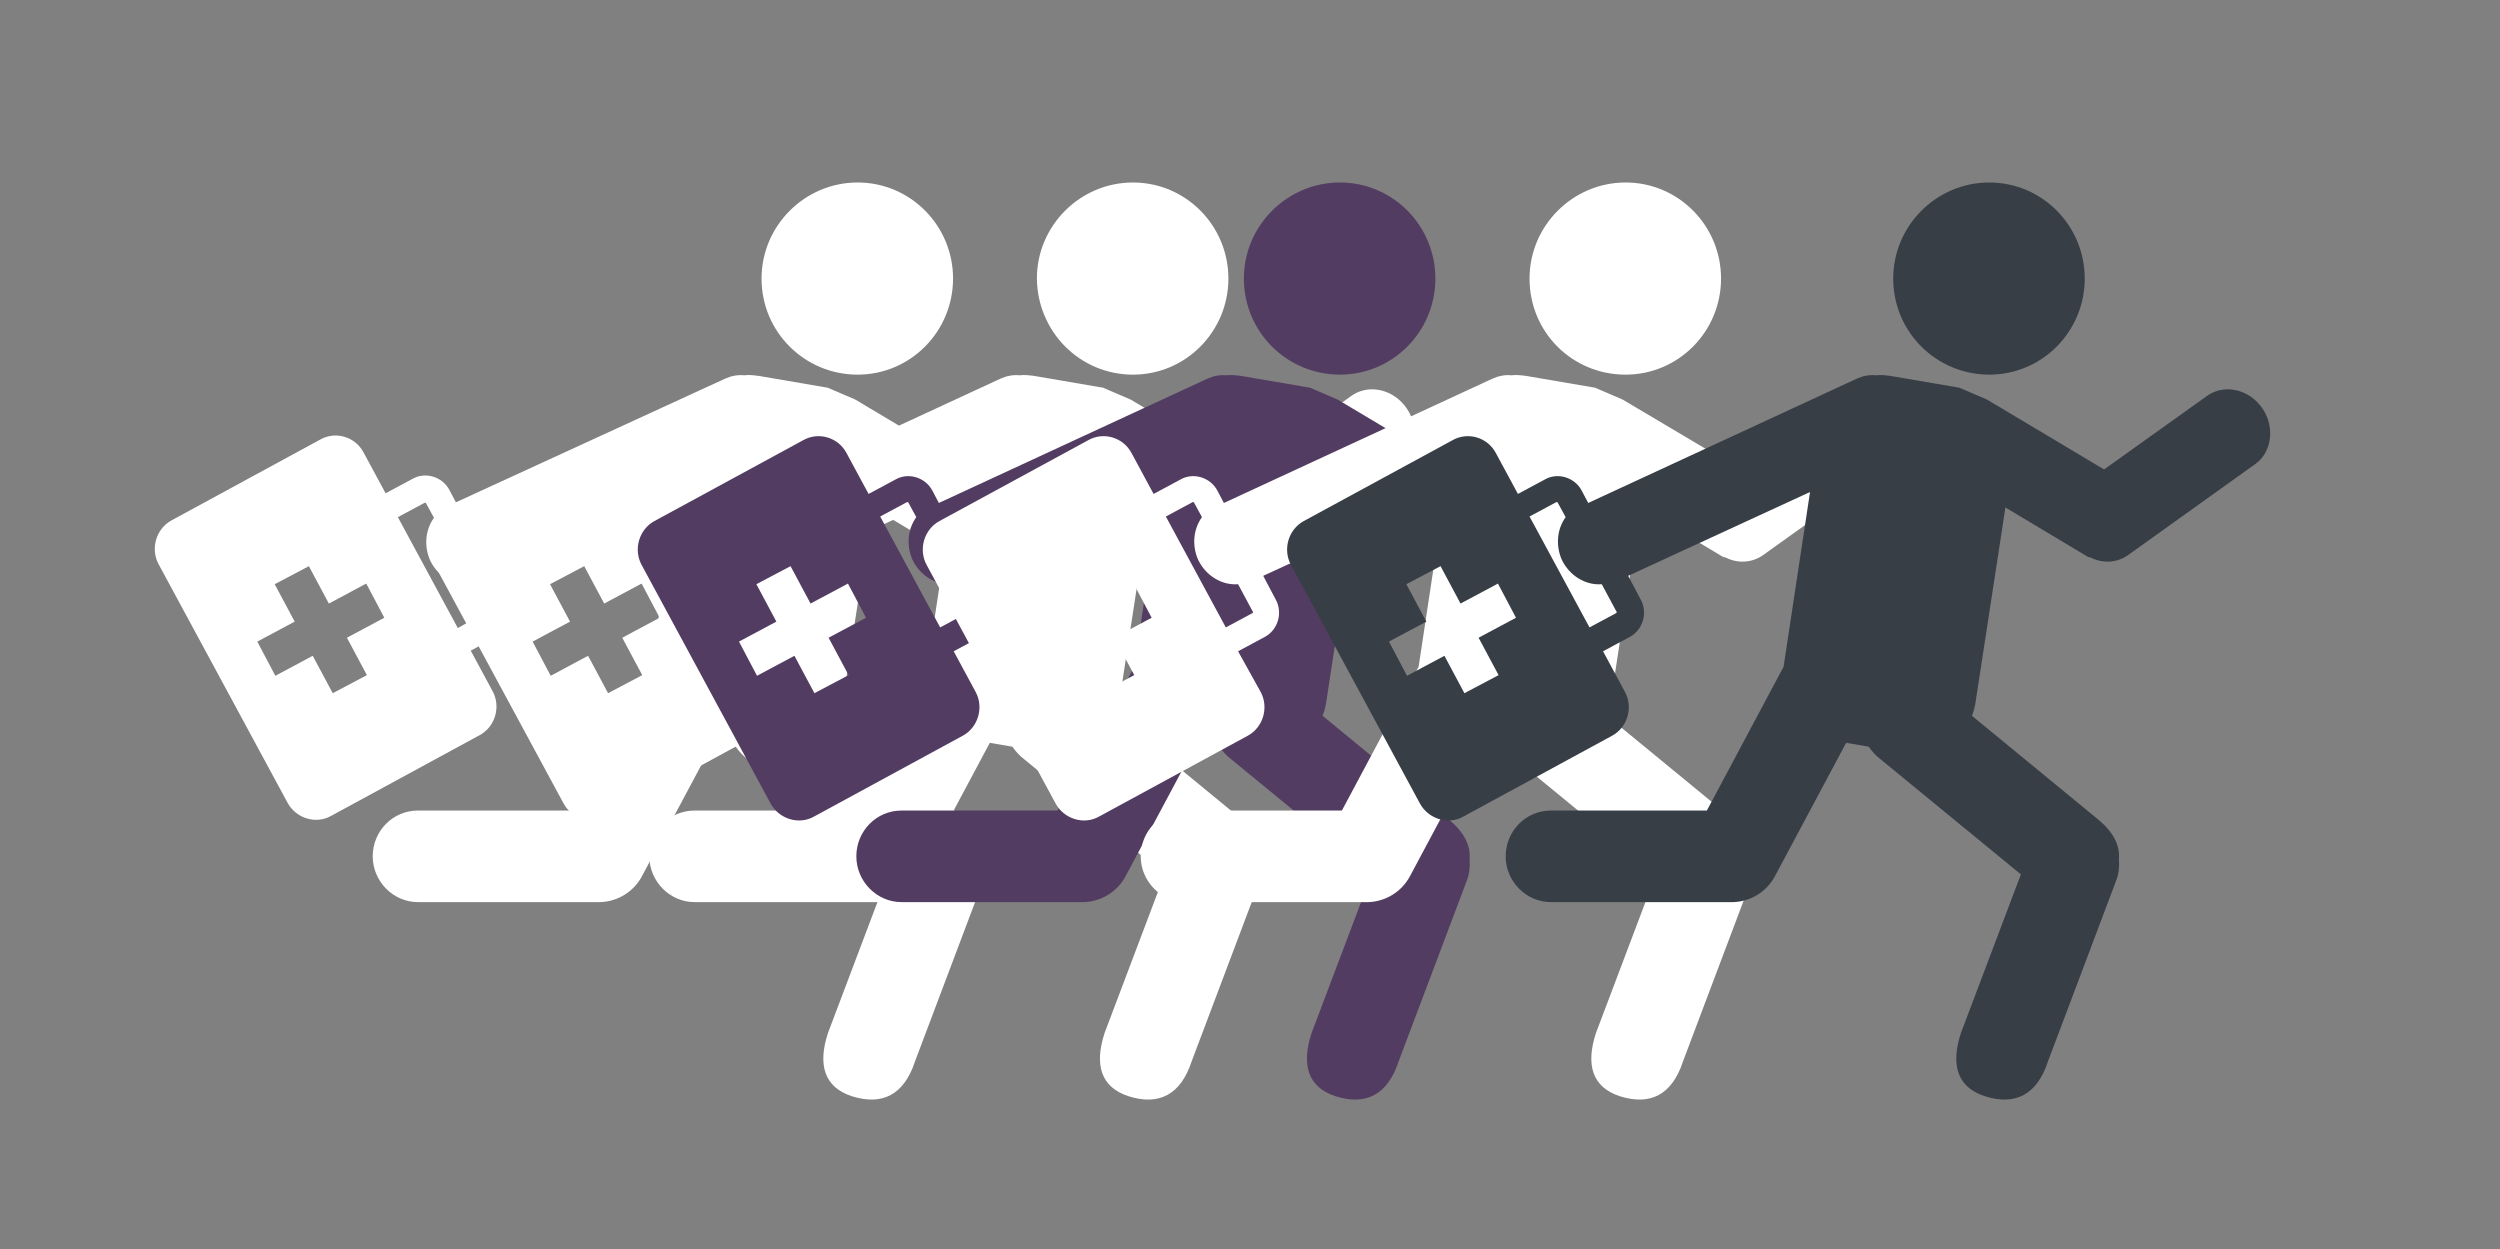 <svg xmlns="http://www.w3.org/2000/svg" id="Paramedics_1_" width="387.7" height="193.7" viewBox="0 0 387.7 193.7"><rect x="0" y="0" width="387.7" height="193.7" fill="#808080" stroke="none"/><style>.st0{fill:#fff}.st1{fill:#533c61}.st2{fill:#373e46}</style><path id="Paramedic5" d="M133 58.1c8.2 0 14.8-6.7 14.8-14.9s-6.6-14.9-14.8-14.9-14.9 6.7-14.9 14.9c0 8.3 6.7 14.9 14.9 14.9zm42.4 5.3c-2-3-5.8-3.9-8.5-2.1l-16.1 11.5L132.7 62c-.1 0-.1-.1-.2-.1l-4.2-1.8h-.1l-10.5-1.8c-.8-.1-1.5-.2-2.3-.1-1-.1-2 .1-2.9.5L70.7 77.9l-1-1.9c-1.1-2.1-3.8-2.9-5.8-1.7l-4.1 2.2-3.4-6.3c-1.3-2.5-4.4-3.4-6.8-2l-23 12.5c-2.4 1.3-3.3 4.4-2 6.8l20 37c1.3 2.4 4.4 3.4 6.8 2l23-12.5c2.4-1.3 3.3-4.4 2-6.8l-3.4-6.3 4.1-2.2c2.1-1.1 2.9-3.8 1.7-5.9l-1.9-3.6 28.2-13-4.1 27.1-12 22.4H64.8c-3.9 0-7 3.2-7 7.1 0 3.9 3.2 7.1 7 7.1h27.8c2.8.1 5.6-1.4 7-4.1l11-20.6 3.5.6c.5.7 1.1 1.4 1.9 2l21.7 17.8-9.3 24.6c-1.6 4.9-.6 8.4 3.7 9.8 4.7 1.5 8.1-.2 9.8-5.4l10.6-28.1c.4-1.1.5-2.2.4-3.3.2-2.1-.9-4.2-3.2-6.1L130.1 111c.3-.7.5-1.5.6-2.3l4.6-30 12.7 7.6c.1.1.2.1.3.1s.2.1.3.1c1.8.9 4 .8 5.7-.4l19.7-14c2.7-1.8 3.4-5.7 1.4-8.7zM56.9 104.7l-5.3 2.8-3.1-5.8-5.8 3.1-2.8-5.3 5.8-3.1-3.1-5.8 5.3-2.8 3.1 5.8 5.8-3.1 2.8 5.3-5.8 3.1 3.1 5.8zm18.2-9.6L71 97.4l-9.3-17.2 4.1-2.2c.1-.1.3 0 .3.1l1.2 2.2c-1.3 1.8-1.6 4.3-.6 6.6 1.2 2.5 3.7 4 6.2 3.8l2.2 4.1c.2.1.1.3 0 .3z" class="st0"/><path id="Paramedic4" d="M175.7 58.1c8.2 0 14.8-6.7 14.8-14.9s-6.6-14.9-14.8-14.9-14.9 6.7-14.9 14.9c.1 8.3 6.7 14.9 14.9 14.9zm42.5 5.3c-2-3-5.8-3.9-8.5-2.1l-16.1 11.5L175.4 62c-.1 0-.1-.1-.2-.1l-4.2-1.8h-.1l-10.5-1.8c-.8-.1-1.5-.2-2.3-.1-1-.1-2 .1-2.9.5L113.5 78l-1-1.9c-1.1-2.1-3.8-2.9-5.8-1.7l-4.1 2.2-3.4-6.3c-1.3-2.5-4.4-3.4-6.8-2l-23 12.5c-2.4 1.3-3.3 4.4-2 6.8l20 37c1.3 2.4 4.4 3.4 6.8 2l23-12.5c2.4-1.3 3.3-4.4 2-6.8l-3.4-6.3 4.1-2.2c2.1-1.1 2.9-3.8 1.7-5.9l-1.9-3.6 28.2-13-4.1 27.1-11.9 22.3h-24.2c-3.9 0-7 3.2-7 7.1 0 3.9 3.2 7.1 7 7.1h27.8c2.8.1 5.6-1.4 7-4.1l11-20.6 3.5.6c.5.7 1.1 1.4 1.9 2l21.7 17.8-9.3 24.6c-1.6 4.9-.6 8.4 3.7 9.8 4.7 1.5 8.1-.2 9.8-5.4l10.6-28.1c.4-1.1.5-2.2.4-3.3.2-2.1-.9-4.2-3.2-6.1L173 111c.3-.7.5-1.5.6-2.3l4.6-30 12.7 7.6c.1.1.2.1.3.1s.2.1.3.1c1.8.9 4 .8 5.7-.4L216.9 72c2.6-1.7 3.3-5.6 1.3-8.6zM99.6 104.7l-5.3 2.8-3.1-5.8-5.8 3.1-2.8-5.3 5.8-3.1-3.1-5.8 5.3-2.8 3.1 5.8 5.8-3.1 2.8 5.3-5.8 3.1 3.1 5.8zm18.3-9.6l-4.1 2.2-9.3-17.2 4.1-2.2c.1-.1.3 0 .3.1l1.2 2.2c-1.3 1.8-1.6 4.3-.6 6.6 1.2 2.5 3.7 4 6.2 3.8l2.2 4.1c.1.2.1.4 0 .4z" class="st0"/><path id="Paramedic3" d="M207.8 58.1c8.2 0 14.8-6.7 14.8-14.9s-6.6-14.9-14.8-14.9-14.9 6.7-14.9 14.9c0 8.3 6.7 14.9 14.9 14.9zm42.4 5.3c-2-3-5.8-3.9-8.5-2.1l-16.1 11.5L207.5 62c-.1 0-.1-.1-.2-.1l-4.2-1.8h-.1l-10.5-1.8c-.8-.1-1.5-.2-2.3-.1-1-.1-2 .1-2.9.5L145.6 78l-1-1.9c-1.1-2.1-3.8-2.9-5.8-1.7l-4.1 2.2-3.4-6.3c-1.3-2.5-4.4-3.4-6.8-2l-23 12.5c-2.4 1.3-3.3 4.4-2 6.8l20 37c1.3 2.4 4.4 3.4 6.8 2l23-12.5c2.4-1.3 3.3-4.4 2-6.8l-3.4-6.3 4.1-2.2c2.1-1.1 2.9-3.8 1.7-5.9l-1.9-3.6 28.2-13-4.1 27.1-11.9 22.3h-24.2c-3.9 0-7 3.2-7 7.1 0 3.9 3.2 7.1 7 7.1h27.8c2.8.1 5.6-1.4 7-4.1l11-20.6 3.5.6c.5.7 1.1 1.4 1.9 2l21.7 17.8-9.3 24.6c-1.6 4.9-.6 8.4 3.7 9.8 4.7 1.5 8.1-.2 9.8-5.4l10.6-28.1c.4-1.1.5-2.2.4-3.3.2-2.1-.9-4.2-3.2-6.1L205.1 111c.3-.7.5-1.5.6-2.3l4.6-30 12.7 7.6c.1.1.2.1.3.1s.2.1.3.1c1.8.9 4 .8 5.7-.4L249 72c2.5-1.7 3.2-5.6 1.2-8.6zm-118.6 41.3l-5.3 2.8-3.1-5.8-5.8 3.1-2.8-5.3 5.8-3.1-3.1-5.8 5.3-2.8 3.1 5.8 5.8-3.1 2.8 5.3-5.8 3.1 3.1 5.8zm18.3-9.6l-4.1 2.2-9.3-17.2 4.1-2.2c.1-.1.3 0 .3.1l1.2 2.2c-1.3 1.8-1.6 4.3-.6 6.6 1.2 2.5 3.7 4 6.2 3.8l2.2 4.1c.2.2.1.4 0 .4z" class="st1"/><path id="Paramedic2" d="M252.1 58.1c8.2 0 14.8-6.7 14.8-14.9s-6.6-14.9-14.8-14.9-14.9 6.7-14.9 14.9c0 8.3 6.6 14.9 14.9 14.9zm42.4 5.3c-2-3-5.8-3.9-8.5-2.1l-16.1 11.5L251.7 62c-.1 0-.1-.1-.2-.1l-4.2-1.8h-.1l-10.5-1.8c-.8-.1-1.5-.2-2.3-.1-1-.1-2 .1-2.9.5L189.8 78l-1-1.9c-1.1-2.1-3.8-2.9-5.8-1.7l-4.1 2.2-3.4-6.3c-1.3-2.5-4.4-3.4-6.8-2l-23 12.5c-2.4 1.3-3.3 4.4-2 6.8l20 37c1.3 2.4 4.4 3.4 6.8 2l23-12.5c2.4-1.3 3.3-4.4 2-6.8L192 101l4.1-2.2c2.1-1.1 2.9-3.8 1.7-5.9l-1.9-3.6 28.2-13-4.1 27.1-11.9 22.3h-24.2c-3.9 0-7 3.2-7 7.1 0 3.9 3.2 7.1 7 7.1h27.8c2.8.1 5.6-1.4 7-4.1l11-20.6 3.5.6c.5.7 1.1 1.4 1.9 2l21.7 17.8-9.3 24.6c-1.6 4.9-.6 8.4 3.7 9.8 4.7 1.5 8.1-.2 9.8-5.4l10.6-28.1c.4-1.1.5-2.2.4-3.3.2-2.1-.9-4.2-3.2-6.1L249.2 111c.3-.7.5-1.5.6-2.3l4.6-30 12.7 7.6c.1.1.2.1.3.1.1 0 .2.1.3.1 1.8.9 4 .8 5.7-.4L293.1 72c2.7-1.7 3.4-5.6 1.4-8.6zm-118.6 41.3l-5.3 2.8-3.1-5.8-5.8 3.1-2.8-5.3 5.8-3.1-3.1-5.8 5.3-2.8 3.1 5.8 5.8-3.1 2.8 5.3-5.8 3.1 3.1 5.8zm18.3-9.6l-4.1 2.2-9.3-17.2 4.1-2.2c.1-.1.3 0 .3.1l1.2 2.2c-1.3 1.8-1.6 4.3-.6 6.6 1.2 2.5 3.7 4 6.2 3.8l2.2 4.1c.2.2.1.4 0 .4z" class="st0"/><path id="Paramedic1" d="M308.5 58.1c8.2 0 14.8-6.7 14.8-14.9s-6.6-14.9-14.8-14.9c-8.2 0-14.9 6.7-14.9 14.9 0 8.3 6.7 14.9 14.9 14.9zm42.4 5.3c-2-3-5.8-3.9-8.5-2.1l-16.1 11.5L308.2 62c-.1 0-.1-.1-.2-.1l-4.2-1.8h-.1l-10.5-1.8c-.8-.1-1.5-.2-2.3-.1-1-.1-2 .1-2.9.5L246.3 78l-1-1.9c-1.1-2.1-3.8-2.9-5.8-1.7l-4.1 2.2-3.4-6.3c-1.3-2.5-4.4-3.4-6.8-2l-23 12.5c-2.4 1.3-3.3 4.4-2 6.8l20 37c1.3 2.4 4.4 3.4 6.8 2l23-12.5c2.4-1.3 3.3-4.4 2-6.8l-3.4-6.3 4.1-2.2c2.1-1.1 2.9-3.8 1.7-5.9l-1.9-3.6 28.2-13-4.1 27.1-11.9 22.3h-24.2c-3.9 0-7 3.2-7 7.1 0 3.9 3.2 7.1 7 7.1h27.8c2.8.1 5.6-1.4 7-4.1l11-20.6 3.5.6c.5.7 1.1 1.4 1.9 2l21.7 17.8-9.3 24.6c-1.6 4.9-.6 8.4 3.7 9.8 4.7 1.5 8.1-.2 9.8-5.4l10.6-28.1c.4-1.1.5-2.2.4-3.3.2-2.1-.9-4.2-3.2-6.1L305.8 111c.3-.7.5-1.5.6-2.3l4.6-30 12.7 7.6c.1.1.2.1.3.1.1 0 .2.1.3.1 1.8.9 4 .8 5.7-.4L349.7 72c2.5-1.7 3.2-5.6 1.2-8.6zm-118.5 41.3l-5.3 2.8-3.1-5.8-5.8 3.1-2.8-5.3 5.8-3.1-3.1-5.8 5.3-2.8 3.1 5.8 5.8-3.1 2.8 5.3-5.8 3.1 3.1 5.8zm18.2-9.6l-4.1 2.2-9.3-17.2 4.1-2.2c.1-.1.3 0 .3.1l1.2 2.2c-1.3 1.8-1.6 4.3-.6 6.6 1.2 2.5 3.7 4 6.2 3.8l2.2 4.1c.2.2.1.4 0 .4z" class="st2"/></svg>